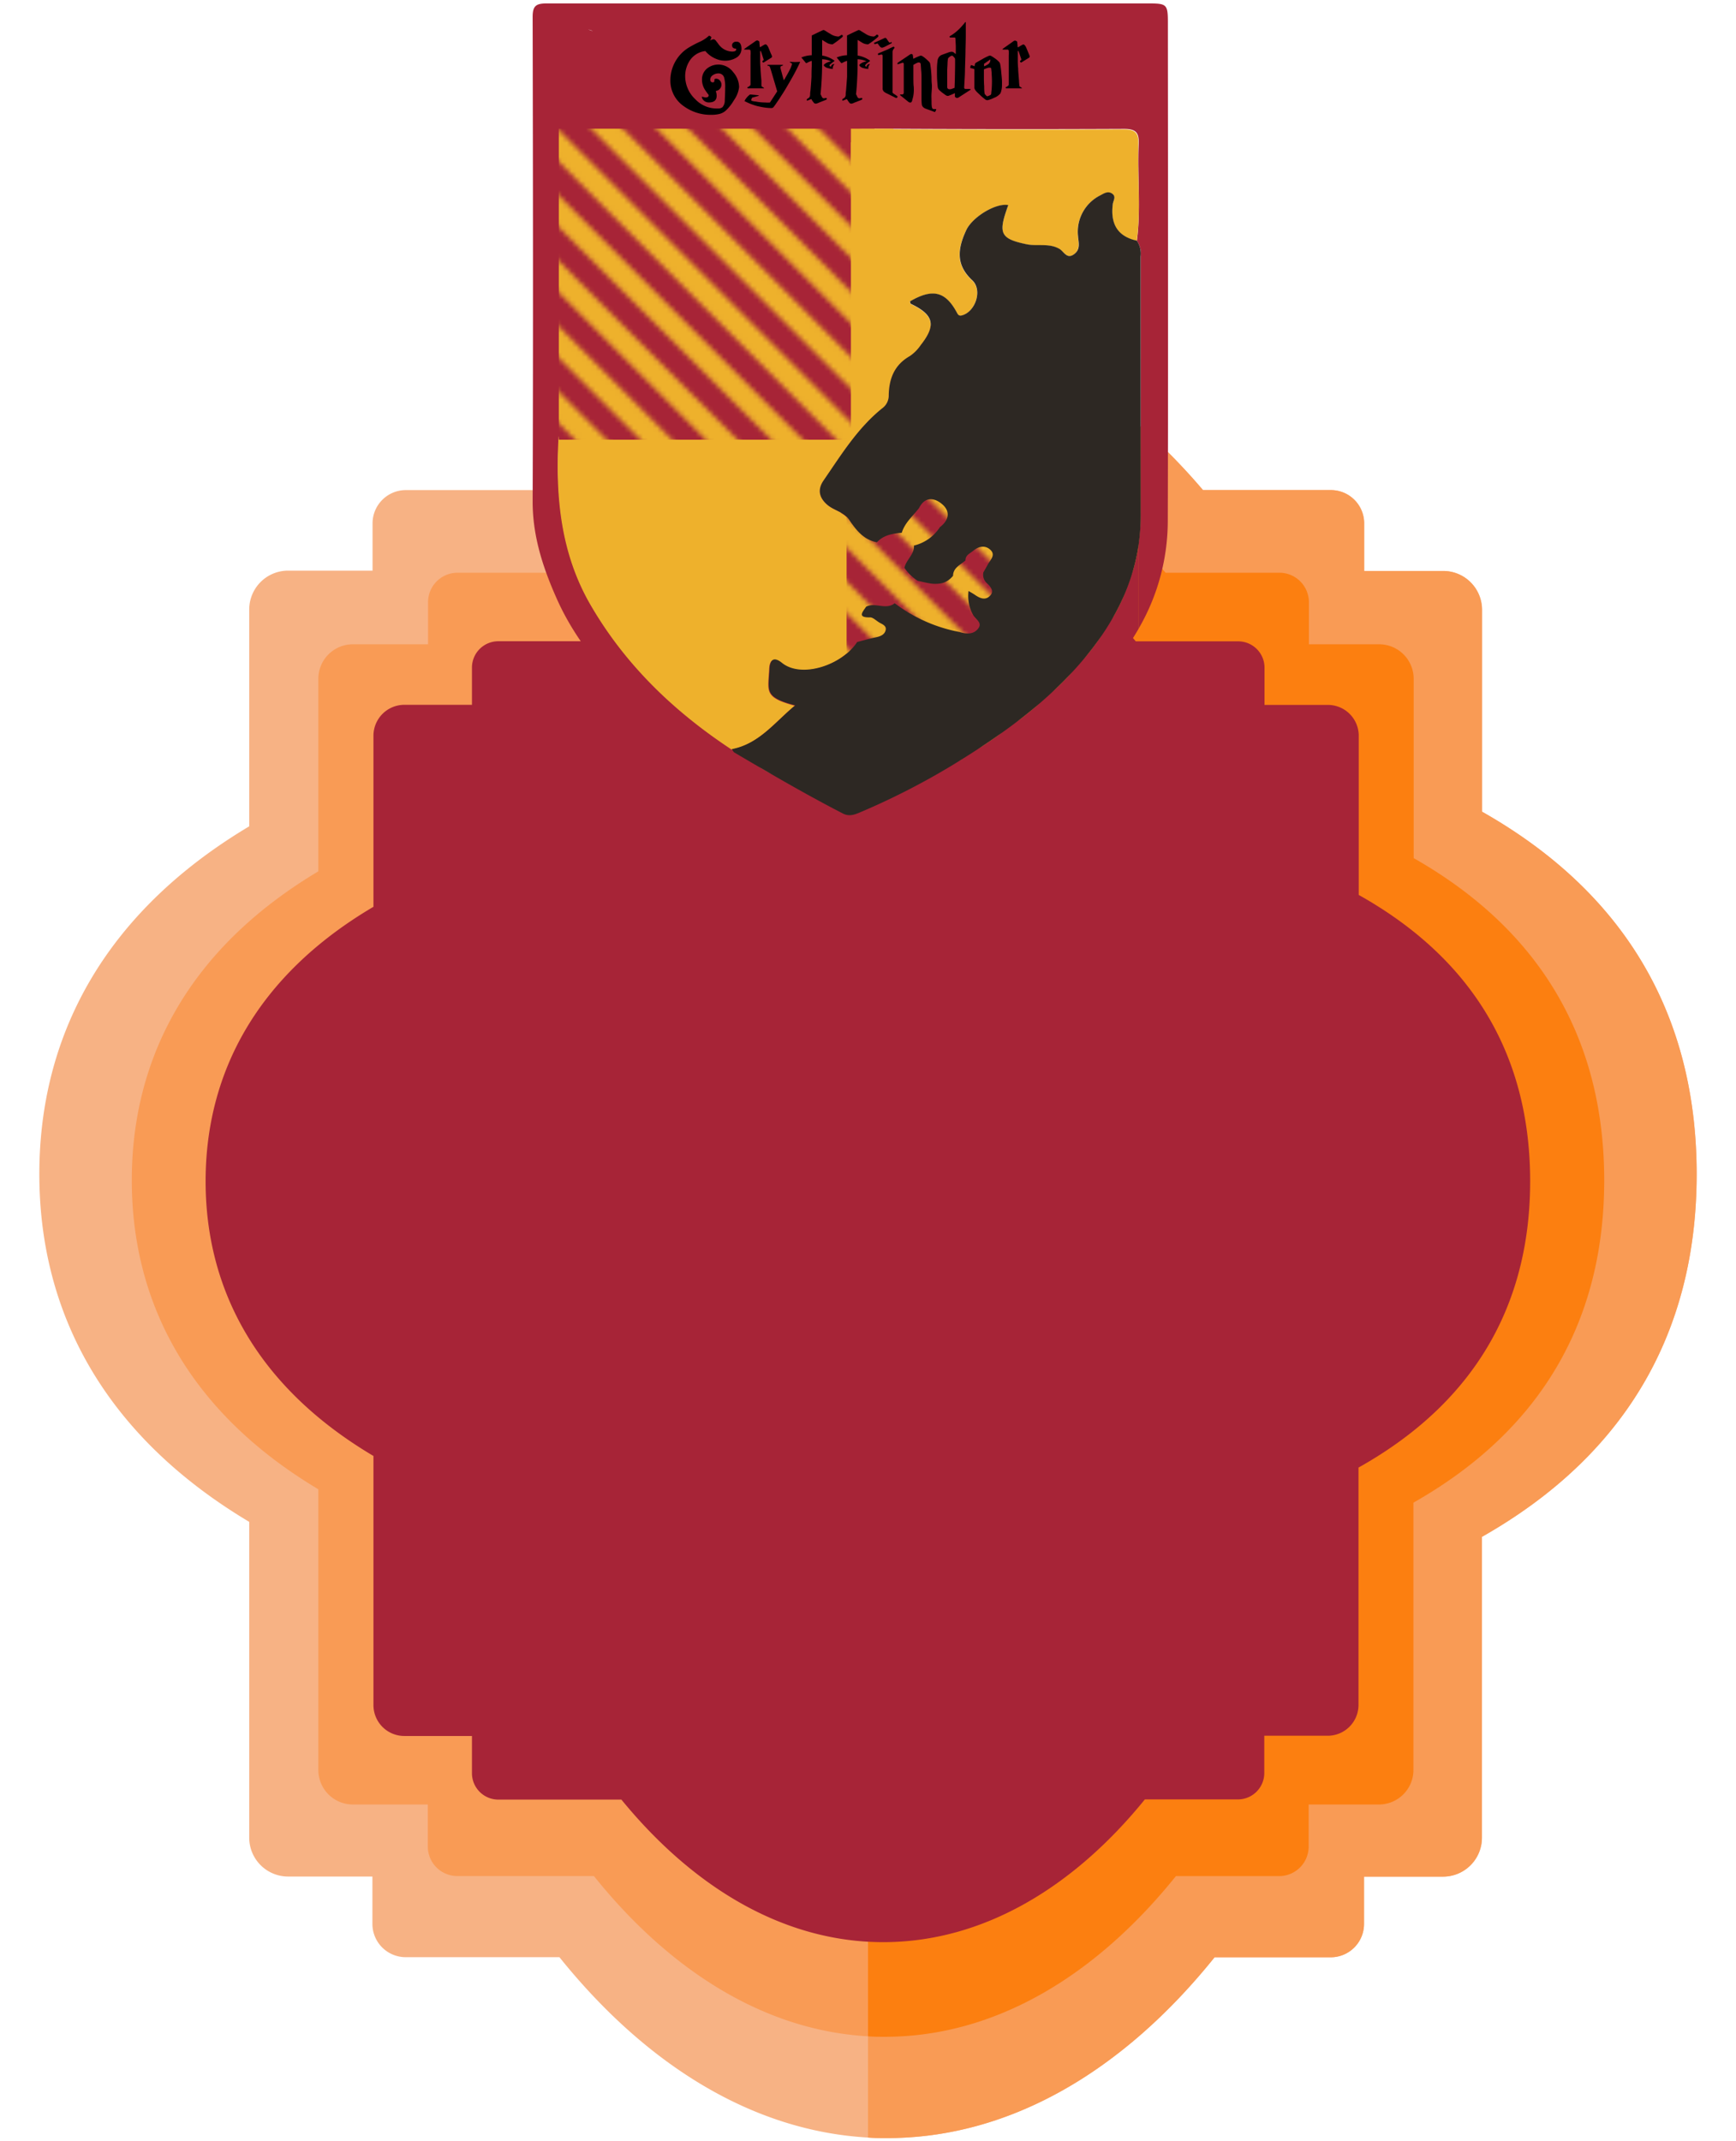 <svg id="Layer_1" data-name="Layer 1" xmlns="http://www.w3.org/2000/svg" xmlns:xlink="http://www.w3.org/1999/xlink" width="365" height="450" viewBox="0 0 365 450"><defs><style>.cls-1{fill:none;}.cls-2{fill:#eeb12c;}.cls-3{fill:#a72437;}.cls-4{fill:#f7b284;}.cls-5{fill:#f99b55;}.cls-6{fill:#fc7f10;}.cls-7{fill:#2d2823;}.cls-8{fill:url(#New_Pattern_Swatch_7);}.cls-9{fill:url(#New_Pattern_Swatch_7-3);}</style><pattern id="New_Pattern_Swatch_7" data-name="New Pattern Swatch 7" width="55" height="55" patternTransform="translate(-263.31 55.51)" patternUnits="userSpaceOnUse" viewBox="0 0 55 55"><rect class="cls-1" width="55" height="55"/><rect class="cls-2" width="55" height="55"/><polygon class="cls-1" points="0 10.21 44.78 55 51.47 55 0 3.54 0 10.21"/><polygon class="cls-1" points="31.04 0 55 23.96 55 17.29 37.72 0 31.04 0"/><polygon class="cls-1" points="44.78 0 55 10.21 55 3.54 51.47 0 44.78 0"/><polygon class="cls-1" points="3.54 0 55 51.47 55 44.78 10.21 0 3.54 0"/><polygon class="cls-1" points="17.29 0 55 37.72 55 31.04 23.96 0 17.29 0"/><polygon class="cls-1" points="0 51.47 3.54 55 10.21 55 0 44.78 0 51.47"/><polygon class="cls-1" points="0 37.72 17.29 55 23.96 55 0 31.04 0 37.72"/><polygon class="cls-1" points="0 23.96 31.04 55 37.72 55 0 17.29 0 23.96"/><polygon class="cls-3" points="55 3.54 55 0 51.47 0 55 3.54"/><polygon class="cls-3" points="37.72 0 55 17.29 55 10.21 44.78 0 37.72 0"/><polygon class="cls-3" points="23.96 0 55 31.04 55 23.96 31.04 0 23.96 0"/><polygon class="cls-3" points="10.21 0 55 44.78 55 37.72 17.29 0 10.21 0"/><polygon class="cls-3" points="0 0 0 3.54 51.47 55 55 55 55 51.47 3.54 0 0 0"/><polygon class="cls-3" points="0 17.29 37.72 55 44.78 55 0 10.21 0 17.29"/><polygon class="cls-3" points="0 31.04 23.96 55 31.04 55 0 23.96 0 31.04"/><polygon class="cls-3" points="0 44.78 10.21 55 17.29 55 0 37.72 0 44.78"/><polygon class="cls-3" points="0 55 3.54 55 0 51.47 0 55"/></pattern><pattern id="New_Pattern_Swatch_7-3" data-name="New Pattern Swatch 7" width="55" height="55" patternTransform="translate(-257.81 122.88)" patternUnits="userSpaceOnUse" viewBox="0 0 55 55"><rect class="cls-1" width="55" height="55"/><rect class="cls-2" width="55" height="55"/><polygon class="cls-1" points="0 10.21 44.78 55 51.47 55 0 3.54 0 10.21"/><polygon class="cls-1" points="31.04 0 55 23.96 55 17.29 37.72 0 31.04 0"/><polygon class="cls-1" points="44.78 0 55 10.21 55 3.54 51.47 0 44.78 0"/><polygon class="cls-1" points="3.54 0 55 51.47 55 44.78 10.21 0 3.54 0"/><polygon class="cls-1" points="17.29 0 55 37.72 55 31.04 23.96 0 17.29 0"/><polygon class="cls-1" points="0 51.47 3.54 55 10.21 55 0 44.78 0 51.47"/><polygon class="cls-1" points="0 37.72 17.29 55 23.96 55 0 31.04 0 37.72"/><polygon class="cls-1" points="0 23.96 31.04 55 37.72 55 0 17.29 0 23.96"/><polygon class="cls-3" points="55 3.54 55 0 51.47 0 55 3.54"/><polygon class="cls-3" points="37.72 0 55 17.29 55 10.21 44.78 0 37.72 0"/><polygon class="cls-3" points="23.96 0 55 31.04 55 23.96 31.04 0 23.96 0"/><polygon class="cls-3" points="10.21 0 55 44.78 55 37.72 17.29 0 10.21 0"/><polygon class="cls-3" points="0 0 0 3.54 51.47 55 55 55 55 51.47 3.54 0 0 0"/><polygon class="cls-3" points="0 17.29 37.72 55 44.78 55 0 10.21 0 17.29"/><polygon class="cls-3" points="0 31.04 23.96 55 31.04 55 0 23.96 0 31.04"/><polygon class="cls-3" points="0 44.78 10.21 55 17.29 55 0 37.72 0 44.78"/><polygon class="cls-3" points="0 55 3.54 55 0 51.47 0 55"/></pattern></defs><path class="cls-4" d="M356.73,246.76c0,30.48-12.62,57.79-45.15,76.24v63.24a8.17,8.17,0,0,1-8.17,8.17H286.79v9.95a7,7,0,0,1-7,7H255.37c-19.19,23.88-43,38-68.87,38-1.34,0-2.67,0-4-.11-24.3-1.38-46.68-15.27-64.88-37.91H85.3a7,7,0,0,1-7-7v-9.95H60.57a8.17,8.17,0,0,1-8.17-8.17V319.85C21.67,301.51,8.27,275.54,8.27,246.76S21.68,192,52.4,173.67V128.1a8.17,8.17,0,0,1,8.17-8.17H78.33V110a7,7,0,0,1,7-7h34.77c17.74-20.89,39.21-33.63,62.43-34.94,1.33-.08,2.66-.12,4-.12,24.74,0,47.66,13,66.42,35.06h26.89a7,7,0,0,1,7,7v10h16.62a8.16,8.16,0,0,1,8.16,8.17v42.42C344.12,189,356.73,216.28,356.73,246.76Z"/><path class="cls-5" d="M356.73,246.76c0,30.48-12.62,57.79-45.15,76.24v63.24a8.17,8.17,0,0,1-8.17,8.17H286.79v9.95a7,7,0,0,1-7,7H255.37c-19.19,23.88-43,38-68.87,38-1.34,0-2.67,0-4-.11V68.06c1.33-.08,2.66-.12,4-.12,24.74,0,47.66,13,66.42,35.06h26.89a7,7,0,0,1,7,7v10h16.62a8.16,8.16,0,0,1,8.16,8.17v42.42C344.12,189,356.73,216.28,356.73,246.76Z"/><path class="cls-5" d="M337.29,248.08c0,27.08-11.21,51.34-40.11,67.73V372a7.26,7.26,0,0,1-7.26,7.25H275.15v8.84a6.21,6.21,0,0,1-6.2,6.21H247.24c-17.05,21.21-38.24,33.77-61.18,33.77-1.19,0-2.37,0-3.56-.1-21.58-1.22-41.47-13.56-57.63-33.68H96.15a6.2,6.2,0,0,1-6.2-6.2v-8.84H74.18A7.26,7.26,0,0,1,66.93,372V313c-27.31-16.3-39.22-39.37-39.22-64.94s11.91-48.64,39.22-64.93V142.67a7.26,7.26,0,0,1,7.25-7.26H90v-8.84a6.19,6.19,0,0,1,6.2-6.2H127c15.76-18.56,34.84-29.88,55.46-31,1.19-.07,2.37-.11,3.56-.11,22,0,42.34,11.53,59,31.15H269a6.2,6.2,0,0,1,6.2,6.2v8.84h14.77a7.26,7.26,0,0,1,7.26,7.26v37.68C326.08,196.74,337.29,221,337.29,248.08Z"/><path class="cls-6" d="M337.29,248.08c0,27.08-11.21,51.34-40.11,67.73V372a7.26,7.26,0,0,1-7.26,7.25H275.15v8.84a6.21,6.21,0,0,1-6.2,6.21H247.24c-17.05,21.21-38.24,33.77-61.18,33.77-1.19,0-2.37,0-3.56-.1V89.33c1.19-.07,2.37-.11,3.56-.11,22,0,42.34,11.53,59,31.15H269a6.2,6.2,0,0,1,6.2,6.2v8.84h14.77a7.26,7.26,0,0,1,7.26,7.26v37.68C326.08,196.74,337.29,221,337.29,248.08Z"/><path class="cls-3" d="M285.68,188.09V154.6a6.49,6.49,0,0,0-6.53-6.45H265.87V140.3a5.54,5.54,0,0,0-5.58-5.51H238.8a93.22,93.22,0,0,0-16.51-15.25,71.09,71.09,0,0,0-10.76-6.38,1.28,1.28,0,0,0-.24-.11h0a62.12,62.12,0,0,0-11-4,56.81,56.81,0,0,0-11.16-1.78c-1.14-.08-2.29-.11-3.44-.11s-2.14,0-3.2.09l-.53,0h-.19a57.88,57.88,0,0,0-15.42,3.21c-1.57.54-3.13,1.15-4.65,1.84h0a65.58,65.58,0,0,0-7.83,4.08h0a89.35,89.35,0,0,0-21.26,18.39H104.82a5.54,5.54,0,0,0-5.59,5.51v7.85H85.05a6.5,6.5,0,0,0-6.53,6.45v36c-24.57,14.48-35.29,35-35.29,57.69S54,291.48,78.52,306v52.41a6.49,6.49,0,0,0,6.53,6.44H99.23v7.86a5.55,5.55,0,0,0,5.59,5.51h25.83C145.2,396,163.09,407,182.51,408.09c1.06.06,2.13.09,3.2.09,20.64,0,39.71-11.16,55-30h19.53a5.55,5.55,0,0,0,5.58-5.51V364.8h13.28a6.48,6.48,0,0,0,6.53-6.44V308.44c26-14.56,36.09-36.12,36.09-60.18S311.68,202.65,285.68,188.09ZM166.47,163.25c-4.06.08-6.65-1.38-8-3.49a2.39,2.39,0,0,1-.13-.21,12.41,12.41,0,0,0,1.3.69c2.33,1.06,4.73,2,7.1,3A1.22,1.22,0,0,1,166.47,163.25Z"/><path class="cls-7" d="M126.46,6.53c-.33-.1-.65-.22-1-.33A3.91,3.91,0,0,1,126.46,6.53Z"/><path class="cls-3" d="M245.55,4.72c0-3.82-.24-4-4.09-4q-31.49,0-63,0v0c-21.2,0-42.39,0-63.58,0-2.22,0-2.89.58-2.89,2.83.07,32,.12,69.93,0,101.89,0,7.3,2.19,13.92,5.07,20.39,4.62,10.38,12.31,18.35,20.39,26.14C148.28,162.26,161.34,169,174.22,176a9.27,9.27,0,0,0,8.59.25,161.73,161.73,0,0,0,30.1-16.49h-11l-.59.37a151.53,151.53,0,0,1-20.45,10.56c-1.22.52-2.32.95-3.67.26-7.76-4-15.29-8.39-22.8-12.81-.23-.14-.35-.47-.52-.72-12.13-8-22.38-17.83-29.69-30.47-6.18-10.7-7.32-22.47-6.71-34.56.13-2.48,1.68-2,3.09-2h54.33c4,0,4,0,4-4,0-18.72,0-37.44-.05-56.17,0-2.48.65-3.2,3.15-3.19q27.17.18,54.33.06c2.56,0,3.19.82,3.08,3.24-.31,6.75.51,13.52-.38,20.27a4.8,4.8,0,0,1,.79,3.4q0,27.16,0,54.34a41.49,41.49,0,0,1-.43,6v17.8a45.14,45.14,0,0,0,6.14-22.52C245.63,76.64,245.57,37.68,245.55,4.72ZM123.65,6.2a3.91,3.91,0,0,1,1,.33C124.28,6.43,124,6.31,123.65,6.2Z"/><path class="cls-2" d="M239,50.62c-3.94-.86-5.6-3.4-5.05-7.7.1-.74.77-1.56-.13-2.18s-1.73,0-2.51.36a8.55,8.55,0,0,0-4.67,8.57c.14,1.38.48,2.86-.89,3.84s-2.09-.61-3-1.15c-2.22-1.32-4.69-.52-7-1-5.14-1.11-5.86-2.16-4.17-7.09.12-.38.26-.75.4-1.12-2.55-.52-7.5,2.44-8.83,5.24-1.79,3.77-2.33,7.23,1.24,10.54,2.23,2.07.68,6.66-2.18,7.4-.62.15-.8-.13-1.07-.64-2.4-4.43-5.12-5.06-9.83-2.31.06.17.06.45.18.51,4.84,2.31,5.38,4.49,2.08,8.67a8.61,8.61,0,0,1-2.3,2.32c-3.23,1.84-4.36,4.71-4.43,8.21a3.31,3.31,0,0,1-1.38,2.77c-5.2,4.16-8.63,9.8-12.34,15.18-1.15,1.67-1.1,3.36.69,5,1.43,1.29,3.47,1.54,4.63,3.13a15.56,15.56,0,0,1,0,3c-.58,3.43,1,5.73,3.38,8,2.21,2,4.79,3.87,6.16,6.72-1.84,1.5-4.08-.28-6,.73-.63-.76-1.23-1.56-1.91-2.27s-1.6-.84-1.56.38c.1,3.15-1.07,6.57,1.62,9.28-3.14,4.85-11.68,7.71-15.8,4.39-1.87-1.52-2.53-.42-2.61,1.16-.21,4.74-1.24,6,5.4,7.76-4.2,3.44-7.53,8.09-13.32,9.2-12.13-8-22.38-17.83-29.69-30.47-6.18-10.7-7.32-22.47-6.71-34.56.13-2.48,1.68-2,3.09-2h54.33c4,0,4,0,4-4,0-18.72,0-37.44-.05-56.17,0-2.48.65-3.2,3.15-3.19q27.17.18,54.33.06c2.56,0,3.19.82,3.08,3.24C239.1,37.1,239.92,43.87,239,50.62Z"/><path class="cls-2" d="M188.05,126.82c-1.37-2.86-3.94-4.67-6.15-6.73-2.42-2.25-4-4.56-3.39-8a16.41,16.41,0,0,0,0-3c1.48,2.21,3.05,4.32,5.91,4.84,1.92,1.78,3.5,3.92,5.76,5.34a10,10,0,0,0,2.81,2.76c2,3.08,5,5.15,7.37,7.82.77.86,1.84,1.55,1.4,3A32.41,32.41,0,0,1,188.05,126.82Z"/><path class="cls-3" d="M201.72,132.86c.44-1.42-.63-2.11-1.4-3-2.39-2.67-5.41-4.74-7.37-7.82,2.58.48,5.25,1.57,7.4-1a4.38,4.38,0,0,0,3.21,3.2,8.07,8.07,0,0,0,1,5.09c.52.87,1.93,1.57,1.09,2.74C204.71,133.39,203.19,133.33,201.72,132.86Z"/><path class="cls-2" d="M180.22,134.93c-2.69-2.71-1.51-6.13-1.62-9.28,0-1.21.87-1.11,1.57-.38s1.27,1.51,1.9,2.27c-.74,1.11-1.93,2.32.82,2.24.59,0,1.22.61,1.81,1s1.63.71,1.48,1.65-1,1.33-2,1.52C182.88,134.21,181.56,134.59,180.22,134.93Z"/><path class="cls-2" d="M203.56,124.24a4.38,4.38,0,0,1-3.21-3.2c0-1.76,1.56-2.31,2.61-3.24,1.72.11,2.22,2.06,3.73,2.51a2.35,2.35,0,0,0,.79,2.34c.76.77,1.61,1.7.47,2.72-.94.84-2,.39-2.93-.24C204.55,124.81,204.05,124.53,203.56,124.24Z"/><path class="cls-3" d="M190.14,119.31c-2.26-1.42-3.84-3.56-5.76-5.34,1.4-1.56,3.29-1.85,5.22-2a5.4,5.4,0,0,1,2.57,2.7C192.23,116.52,190.5,117.62,190.14,119.31Z"/><path class="cls-2" d="M192.17,114.64a5.4,5.4,0,0,0-2.57-2.7c.67-2.12,2.35-3.52,3.64-5.2,1.47,1.33,2.63,3,4.38,4A9,9,0,0,1,192.17,114.64Z"/><path class="cls-3" d="M197.62,110.77c-1.75-1-2.91-2.7-4.38-4,1.23-2.45,3.21-2.18,4.81-.84C199.88,107.43,199.55,109.3,197.62,110.77Z"/><path class="cls-3" d="M206.69,120.31c-1.51-.45-2-2.4-3.73-2.51,0-1.09,1-1.46,1.59-2a2.65,2.65,0,0,1,3.51-.36c1.31,1.06.3,2.1-.33,3.08C207.37,119.12,207,119.72,206.69,120.31Z"/><rect class="cls-8" x="117.49" y="27.05" width="61.42" height="65.36"/><rect class="cls-3" x="177.74" y="27.05" width="6.13" height="2.86"/><path class="cls-3" d="M239.41,114.32v17.8A67.51,67.51,0,0,1,231,143.63a107.8,107.8,0,0,1-18.12,16.15h-11c9.18-5.71,17.86-12,25-20.17C233.43,132.18,238,123.9,239.41,114.32Z"/><path class="cls-9" d="M239.41,94.42v19.9c-1.37,9.58-6,17.86-12.48,25.29-7.15,8.18-15.83,14.46-25,20.17H178V94.42Z"/><path class="cls-7" d="M239.84,108.36c0,12.17-5.1,22.32-12.91,31.25-7.3,8.35-16.2,14.73-25.6,20.54a151.53,151.53,0,0,1-20.45,10.56c-1.22.52-2.32.95-3.67.26-7.76-4-15.29-8.39-22.8-12.81-.23-.14-.35-.47-.52-.72,5.79-1.11,9.12-5.76,13.32-9.2-6.64-1.77-5.61-3-5.4-7.76.08-1.58.74-2.68,2.61-1.16,4.12,3.32,12.66.46,15.8-4.39,1.33-.34,2.66-.72,4-1,.94-.2,1.8-.57,2-1.53s-.83-1.23-1.48-1.65-1.22-1-1.81-1c-2.75.08-1.56-1.14-.82-2.24,1.9-1,4.14.77,6-.73a32.45,32.45,0,0,0,13.66,6.05c1.47.47,3,.53,3.95-.8.84-1.17-.56-1.86-1.08-2.73a8.07,8.07,0,0,1-1-5.09c.49.29,1,.57,1.46.89.94.63,2,1.08,2.93.23,1.14-1,.29-1.94-.47-2.71a2.37,2.37,0,0,1-.8-2.34c.35-.59.69-1.19,1-1.77.62-1,1.64-2,.33-3.08-1.16-.94-2.5-.5-3.51.36-.62.52-1.61.88-1.59,2-1.05.94-2.58,1.49-2.61,3.24h0a7.44,7.44,0,0,1-.62.63l-.21.17a5,5,0,0,1-.51.34l-.29.14a3.43,3.43,0,0,1-1,.31l-.4.05a6.79,6.79,0,0,1-1.42,0c-.64-.08-1.3-.23-1.95-.37-.33-.08-.65-.15-1-.21a10,10,0,0,1-2.82-2.75c.36-1.7,2.1-2.79,2-4.68a9,9,0,0,0,5.46-3.87c1.92-1.47,2.26-3.33.43-4.86-1.6-1.34-3.59-1.61-4.81.84-1.29,1.68-3,3.08-3.64,5.2-1.93.18-3.82.47-5.22,2-2.86-.53-4.43-2.64-5.92-4.84-1.16-1.59-3.2-1.84-4.63-3.13-1.79-1.62-1.84-3.31-.69-5,3.71-5.38,7.14-11,12.34-15.18a3.31,3.31,0,0,0,1.38-2.77c.07-3.5,1.2-6.37,4.43-8.21a8.61,8.61,0,0,0,2.3-2.32c3.3-4.18,2.76-6.36-2.08-8.67-.12-.06-.12-.34-.18-.51,4.71-2.75,7.43-2.12,9.83,2.31.27.51.45.79,1.07.64,2.86-.74,4.41-5.33,2.18-7.4-3.57-3.31-3-6.77-1.24-10.54,1.33-2.8,6.28-5.76,8.83-5.24-.14.37-.28.74-.4,1.12-1.69,4.93-1,6,4.17,7.09,2.32.5,4.79-.3,7,1,.91.54,1.53,2.19,3,1.15s1-2.46.89-3.84a8.55,8.55,0,0,1,4.67-8.57c.78-.4,1.61-1,2.51-.36s.23,1.44.13,2.18c-.55,4.3,1.11,6.84,5.05,7.7a4.8,4.8,0,0,1,.79,3.4Q239.82,81.18,239.84,108.36Z"/><path d="M155.89,10.08a2.16,2.16,0,0,1-1.19,2.11,4.55,4.55,0,0,1-2.33.57,4.84,4.84,0,0,1-1.89-.42,5.77,5.77,0,0,1-2.18-1.61A4.54,4.54,0,0,0,144.86,13a6,6,0,0,0-.8,3,6.69,6.69,0,0,0,2.14,4.87A6.24,6.24,0,0,0,151,22.8a1.38,1.38,0,0,0,.91-.28,2.16,2.16,0,0,0,.48-1.33c0-.46.08-1.38.08-2.75a7.6,7.6,0,0,0-.2-2.07,1.21,1.21,0,0,0-1.22-.94,2,2,0,0,0-1.14.35,1.11,1.11,0,0,0-.57.94c0,.39.19.59.55.59.21,0,.32-.13.32-.4a1.21,1.21,0,0,0,0-.25.57.57,0,0,1,.37-.12,1,1,0,0,1,.74.34,1.33,1.33,0,0,1-.83,2.24,3.19,3.19,0,0,1,.19,1q0,1.41-1.62,1.41a1.49,1.49,0,0,1-1.12-.44,1.22,1.22,0,0,1-.39-.78l.6.14a.89.89,0,0,0,.68-.08.37.37,0,0,0,.13-.47q-.36-.46-.72-1a3.94,3.94,0,0,1-.64-2.17,2.9,2.9,0,0,1,1.07-2.34,3.8,3.8,0,0,1,2.5-.82,3.9,3.9,0,0,1,3,1.61,4.87,4.87,0,0,1,1.23,3.12,6,6,0,0,1-1.09,2.77,9.34,9.34,0,0,1-1.71,2.17,3.19,3.19,0,0,1-1.23.68,6.85,6.85,0,0,1-1.78.21,9.57,9.57,0,0,1-5.85-1.83,6.5,6.5,0,0,1-2.79-5.48A8.09,8.09,0,0,1,144.81,10a24.36,24.36,0,0,1,2.27-1.2,7,7,0,0,0,2-1.31,1.66,1.66,0,0,1,.49.29,1.65,1.65,0,0,1-.29.74,2.63,2.63,0,0,1,.79-.28,1,1,0,0,1,.53.43c.2.25.39.51.58.76a3.61,3.61,0,0,0,2.75,1.41c.57,0,.86-.15.86-.46a.41.41,0,0,0-.05-.16c-.54,0-.82-.24-.82-.72a.69.69,0,0,1,.24-.52.89.89,0,0,1,.58-.22C155.45,8.71,155.85,9.17,155.89,10.08Z"/><path d="M162.33,11.88c0,.11-.08.21-.23.3l-1.44.89c-.13.09-.22.1-.27,0L160.3,13a.11.11,0,0,1,0-.15l.2-.17c.08-.06.08-.18,0-.36L160.07,11c-.08-.21-.14-.31-.19-.31s-.07.11-.06.32v.42c0,.28,0,.65,0,1.13s0,1,.08,1.85c0,.44.08,1.29.19,2.55,0,.18,0,.46,0,.84s.06.36.12.41l.27.16c.1.07.16.13.16.2s0,0-.11,0l-.48,0h-2.35l-.39,0c-.06,0-.11,0-.17-.13s.07-.1.19-.18l.32-.23a.34.34,0,0,0,.15-.27v-6.1a4.38,4.38,0,0,0,0-.93c0-.21-.11-.31-.35-.31h-.76c-.16,0-.23,0-.22-.07a.45.45,0,0,1,.16-.16l2.15-1.5a1.06,1.06,0,0,1,.4-.2.86.86,0,0,1,.39.17.24.24,0,0,1,.09.22l.07.79c0,.2.06.27.15.22l.52-.32c.13-.07.28-.16.45-.24s.45.1.69.62c.07.15.21.49.41,1l.18.42A2.06,2.06,0,0,1,162.33,11.88Z"/><path d="M168.24,13c-.4.9-.89,1.87-1.47,2.92-.25.45-.65,1.16-1.22,2.13-.44.76-.8,1.34-1.05,1.72s-.37.58-.64,1l-.63.92c-.24.36-.45.64-.61.84a.54.54,0,0,1-.41.18,10.46,10.46,0,0,1-1.63-.14c-.44-.07-.87-.16-1.3-.26s-.88-.26-1.38-.44c-.35-.14-.78-.33-1.29-.58-.07,0-.08-.1,0-.19a1.7,1.7,0,0,1,.17-.3,4.42,4.42,0,0,1,.65-.73l.17-.15a.42.42,0,0,1,.31-.05l1.38.13c.15,0,.23,0,.22.1s-.08.06-.21.1l-1.11.31c-.05,0-.08.06-.12.14l-.1.29a.18.18,0,0,0,.13.26,4.92,4.92,0,0,0,.54.12c.23,0,.59.1,1.07.15a11.53,11.53,0,0,0,1.19.07,6,6,0,0,0,1,0c.1-.18.27-.44.51-.8l1-1.54c-.13-.43-.56-1.91-1.31-4.43q-.1-.34-.27-.78a.4.4,0,0,0-.3-.15c-.1,0-.15,0-.16-.09s0-.12.13-.12c.5,0,1,0,1.52,0l1.36,0c.18,0,.26,0,.25.07s-.06.08-.17.12l-.23.09a.23.23,0,0,0-.12.12.6.6,0,0,0,0,.23c0,.19.12.54.26,1.07s.26,1,.44,1.56c.18-.31.43-.74.75-1.31.12-.2.33-.59.62-1.18a7,7,0,0,0,.37-1l-.59-.42,1.17.07Z"/><path d="M177.19,7.46s.05.09,0,.18a.27.27,0,0,1-.11.17,17.91,17.91,0,0,1-2,1.5.47.47,0,0,1-.17,0A2.3,2.3,0,0,1,173.86,9l-1-.61c0,.07,0,.54,0,1.42,0,.63,0,1.25,0,1.87a5,5,0,0,1,.81.18,6.33,6.33,0,0,1,1.67.81c.07.06.11.1.11.13a.46.46,0,0,1-.11.12c-.2.14-.45.32-.73.55s-.22.38-.12.45a.81.81,0,0,0,.25.08.57.57,0,0,1,.71-.51,1.17,1.17,0,0,0-.34,1,3.76,3.76,0,0,1-1-.17,1.54,1.54,0,0,1-.83-.46.23.23,0,0,1,0-.31,2.64,2.64,0,0,1,1.48-.64,4.37,4.37,0,0,0-1.91-.45v.76c0,.67,0,1.76-.08,3.28-.06,1.28-.15,2.38-.25,3.29.05.09.12.24.22.44a.85.85,0,0,0,.23.35.43.43,0,0,0,.38.07l.27-.06c.1,0,.17,0,.2.08l0,.11c0,.07,0,.15-.2.22l-1.42.56a2.41,2.41,0,0,1-.61.22.58.58,0,0,1-.43-.13s-.1-.13-.27-.34-.17-.28-.31-.49l-.67.27c-.16.06-.26.05-.29,0l0-.09c0-.08,0-.15.12-.23l.25-.16a.74.74,0,0,0,.26-.29,1.3,1.3,0,0,0,.08-.38c0-.19,0-.47.07-.86.09-.93.16-1.91.22-2.93,0-.54,0-1.29.05-2.24,0-.33,0-.71,0-1.12a4.83,4.83,0,0,0-1,.43.22.22,0,0,1-.31-.07c-.2-.27-.49-.62-.88-1.07a6.35,6.35,0,0,1,2.19-.47c0-1,0-2.4,0-4.15l1.15-.56,1-.47a1.43,1.43,0,0,1,.31-.12.75.75,0,0,1,.3.1c.27.18.65.42,1.15.71a3.23,3.23,0,0,0,1.77.56,3.79,3.79,0,0,1,.38-.21A.27.27,0,0,1,177.19,7.46Z"/><path d="M184.66,7.46s.05.09,0,.18a.27.27,0,0,1-.11.17,16.15,16.15,0,0,1-2,1.5.47.47,0,0,1-.17,0A2.3,2.3,0,0,1,181.33,9l-1-.61c0,.07,0,.54,0,1.42,0,.63,0,1.25,0,1.87a5,5,0,0,1,.81.18,6.25,6.25,0,0,1,1.68.81c.07.06.1.1.1.13a.58.58,0,0,1-.1.12,7.74,7.74,0,0,0-.73.55c-.19.23-.23.38-.13.45a.81.81,0,0,0,.25.08.57.57,0,0,1,.71-.51,1.17,1.17,0,0,0-.34,1,3.63,3.63,0,0,1-1-.17,1.54,1.54,0,0,1-.84-.46.23.23,0,0,1,0-.31,2.64,2.64,0,0,1,1.48-.64,4.37,4.37,0,0,0-1.91-.45v.76c0,.67,0,1.76-.08,3.28-.06,1.28-.14,2.38-.25,3.29.05.09.13.24.22.44a.85.85,0,0,0,.23.35.43.43,0,0,0,.38.07l.27-.06a.16.16,0,0,1,.21.08l0,.11c0,.07,0,.15-.19.22l-1.43.56a2.41,2.41,0,0,1-.61.22.6.6,0,0,1-.43-.13l-.26-.34c-.07-.12-.18-.28-.32-.49l-.67.27c-.16.06-.26.05-.29,0l0-.09c0-.08,0-.15.13-.23l.24-.16a.67.67,0,0,0,.26-.29,1.18,1.18,0,0,0,.09-.38c0-.19,0-.47.07-.86.08-.93.15-1.91.22-2.93,0-.54,0-1.29,0-2.24,0-.33,0-.71,0-1.12a4.77,4.77,0,0,0-1,.43.23.23,0,0,1-.32-.07c-.2-.27-.49-.62-.87-1.07a6.23,6.23,0,0,1,2.18-.47c0-1,0-2.4,0-4.15l1.15-.56,1-.47a1.43,1.43,0,0,1,.31-.12.75.75,0,0,1,.3.1c.27.18.66.42,1.15.71a3.23,3.23,0,0,0,1.77.56,3.79,3.79,0,0,1,.38-.21A.27.27,0,0,1,184.66,7.46Z"/><path d="M187.49,8.92c0,.09,0,.15-.11.21l-1.23.64a2.73,2.73,0,0,1-.63.25.55.55,0,0,1-.4-.12l-.29-.33-.26-.38c0-.06-.13-.07-.26,0l-.29.07a.17.17,0,0,1-.2-.06c-.09-.1-.07-.18.05-.24l.22-.1,1-.45.86-.4a.32.32,0,0,1,.44.11c.05.07.13.17.22.32s.16.23.28.38.19.18.29.13l.19-.09C187.41,8.79,187.46,8.82,187.49,8.92Zm1.21,11.46-.11.17c-.05.06-.15.06-.29,0l-1.89-.94a2.39,2.39,0,0,1-.56-.35.94.94,0,0,1-.28-.69,5.55,5.55,0,0,0,0-.6c0-.3,0-.53,0-.66s0-.36,0-.79,0-.71,0-.94c0-.7,0-1.3,0-1.81,0-.33,0-1,0-2,0-.24-.13-.35-.32-.31l-.49.12c-.1,0-.15,0-.16-.13s0-.21.07-.24l.82-.33,1.15-.49c.3-.16.68-.34,1.13-.54a.25.25,0,0,1,.2,0,.19.19,0,0,1,.1.16.13.13,0,0,1,0,.09,1.2,1.2,0,0,0-.41.78c0,.24,0,.59,0,1.06s0,1.45,0,2.58c0,.24,0,.62,0,1.13s0,.78,0,.94v1.7c0,.31,0,.56,0,.77a1.85,1.85,0,0,0,0,.38.57.57,0,0,0,.27.27l.62.42Q188.76,20.27,188.7,20.38Z"/><path d="M196.81,23.14l-.17.33c0,.08-.13.09-.3,0l-1.67-.61a1.64,1.64,0,0,1-.58-.35,1,1,0,0,1-.29-.68,11.63,11.63,0,0,1-.05-1.25c0-.25,0-.59,0-1s0-.82,0-1c0-.79,0-1.26,0-1.43,0-1.07,0-1.86-.07-2.36l-.09-1.23a.41.41,0,0,0-.32-.43,1,1,0,0,0-.56.14,5.26,5.26,0,0,0-.67.37v1.62c0,1.49,0,2.46.07,2.91A7.8,7.8,0,0,1,192,20.3l-.23.88c-.07.23-.18.36-.34.37a.66.66,0,0,1-.48-.18l-1.61-1.3a.55.55,0,0,1-.14-.15s.07-.05.2-.07l.32,0a.35.35,0,0,0,.3-.39V15.54c0-.59,0-1.27,0-2a.48.48,0,0,0-.08-.32.35.35,0,0,0-.29,0l-.75.25c-.15.05-.22,0-.22-.08a.33.33,0,0,1,.16-.26l2.23-1.5a2,2,0,0,1,.5-.29.59.59,0,0,1,.27.08.38.38,0,0,1,.09.23l.1.71a14.12,14.12,0,0,1,1.33-.6.55.55,0,0,1,.5,0,4.69,4.69,0,0,1,.63.44,11.13,11.13,0,0,1,.85.78.87.87,0,0,1,.24.51q.1.6.18,1.35c.05.59.08,1,.09,1.36s0,.84.06,1.4,0,1.23-.05,1.94,0,1.26,0,2c0,.22,0,.52.06.92a1.19,1.19,0,0,0,.07.23.32.32,0,0,0,.32.23h.51S196.86,23,196.81,23.14Z"/><path d="M204.1,18.79s0,.08-.17.16l-2.28,1.47a.82.82,0,0,1-.51.17,3,3,0,0,1-.29-.17.22.22,0,0,1-.08-.22l0-.63a12.79,12.79,0,0,1-1.32.56.53.53,0,0,1-.48-.06c-.07,0-.31-.2-.7-.48a6.53,6.53,0,0,1-.86-.73,1.08,1.08,0,0,1-.24-.52c-.05-.32-.08-.77-.12-1.37S197,15.8,197,15.61c0-.36,0-.81,0-1.35a15.61,15.61,0,0,1,.14-1.65,1.84,1.84,0,0,1,.23-.55,1.3,1.3,0,0,1,.54-.48c.1-.05.61-.23,1.54-.57a2.58,2.58,0,0,1,.6-.13.75.75,0,0,1,.58.23l.33.26c0-1,0-1.51,0-1.56,0-.41-.05-1-.08-1.72a.2.2,0,0,0-.22-.21h-.88c-.07,0-.11,0-.11-.14s0-.14.15-.2a10.38,10.38,0,0,0,1-.69,10.76,10.76,0,0,0,1-.9c.18-.18.48-.51.89-1l.2-.26c.1-.12.15-.07.15.14,0,.54,0,1.37,0,2.47,0,.19,0,1.21-.06,3.08,0,.91-.05,2.33-.11,4.24,0,1.11-.1,2.37-.17,3.76,0,.21.1.32.35.32l.76,0C204,18.73,204.1,18.75,204.1,18.79Zm-3.29-5c0-.55,0-1,0-1.34a.5.5,0,0,0-.11-.28c-.07-.09-.17-.2-.29-.33a.34.34,0,0,0-.38-.11,1.71,1.71,0,0,0-.55.37.5.5,0,0,0-.18.31,8.38,8.38,0,0,0-.08.9c0,.34-.05.82-.07,1.43,0,1.08,0,1.87,0,2.35,0,.28,0,.68,0,1.21a.42.42,0,0,0,.32.43,1,1,0,0,0,.49,0c.22-.07.47-.16.74-.27l.06-1.72C200.79,15.18,200.81,14.21,200.81,13.77Z"/><path d="M210.67,17.87a4.58,4.58,0,0,1-.15,1.22,2.22,2.22,0,0,1-.2.56,3.12,3.12,0,0,1-1.35.92,5.48,5.48,0,0,1-1.28.48.72.72,0,0,1-.57-.17,11.91,11.91,0,0,1-1-.85l-.67-.64a3.43,3.43,0,0,1-.41-.49,1,1,0,0,1-.17-.41c0-.77,0-1.64,0-2.62,0-.3,0-.75,0-1.34a3.84,3.84,0,0,0-.86-.23,1.07,1.07,0,0,1,.16-.63l.41.13.34.13c0-.09,0-.26.09-.49a.37.37,0,0,1,.16-.24l1.34-.76a11.69,11.69,0,0,1,1.37-.69.57.57,0,0,1,.49,0,6.09,6.09,0,0,1,.73.46,5.39,5.39,0,0,1,.9.74,1.05,1.05,0,0,1,.29.52c.1.56.17,1.06.21,1.52s.09.89.14,1.51S210.67,17.51,210.67,17.87Zm-2.46-5.1a.82.82,0,0,0,0-.28l-1.31.92a1.8,1.8,0,0,0,0,.28v.11a.33.33,0,0,1,0,.14,2.39,2.39,0,0,0,.38-.16,3.35,3.35,0,0,0,.45-.26,1.15,1.15,0,0,0,.35-.35A1.55,1.55,0,0,0,208.21,12.77Zm.35,4.37q0-.78-.06-1.53c0-.46-.07-.86-.1-1.2q0-.16-.24-.18a1.16,1.16,0,0,0-.53.06,6.12,6.12,0,0,0-.76.29v1.73c0,.39,0,1,.06,1.85,0,.32,0,.78.07,1.4a.43.43,0,0,0,.12.28,2.73,2.73,0,0,0,.3.32.25.25,0,0,0,.27.05,4.4,4.4,0,0,0,.55-.24.39.39,0,0,0,.17-.29c0-.28.07-.63.1-1.07S208.56,17.55,208.56,17.14Z"/><path d="M216.5,11.88c0,.11-.07.21-.22.3l-1.44.89c-.13.09-.22.1-.27,0l-.09-.11a.1.1,0,0,1,0-.15l.2-.17c.07-.06.08-.18,0-.36L214.24,11c-.07-.21-.13-.31-.19-.31s-.06.11-.06.32v.42c0,.28,0,.65,0,1.13s0,1,.08,1.85c0,.44.08,1.29.18,2.55q0,.27.06.84c0,.23.06.36.12.41l.26.16c.11.07.17.13.17.2s-.05,0-.11,0l-.48,0H212l-.4,0c-.05,0-.1,0-.16-.13s.06-.1.19-.18l.32-.23a.34.34,0,0,0,.15-.27v-6.1a6.58,6.58,0,0,0,0-.93c0-.21-.11-.31-.35-.31h-.77c-.15,0-.22,0-.21-.07a.45.45,0,0,1,.16-.16L213,8.72a1,1,0,0,1,.4-.2.91.91,0,0,1,.39.17c.05,0,.08.1.09.22l.07.79c0,.2.06.27.15.22l.52-.32c.13-.07.28-.16.45-.24s.45.1.68.62c.07.15.21.49.42,1l.17.42A1.59,1.59,0,0,1,216.5,11.88Z"/><rect class="cls-2" x="178.91" y="27.05" width="8.92" height="7.19"/></svg>